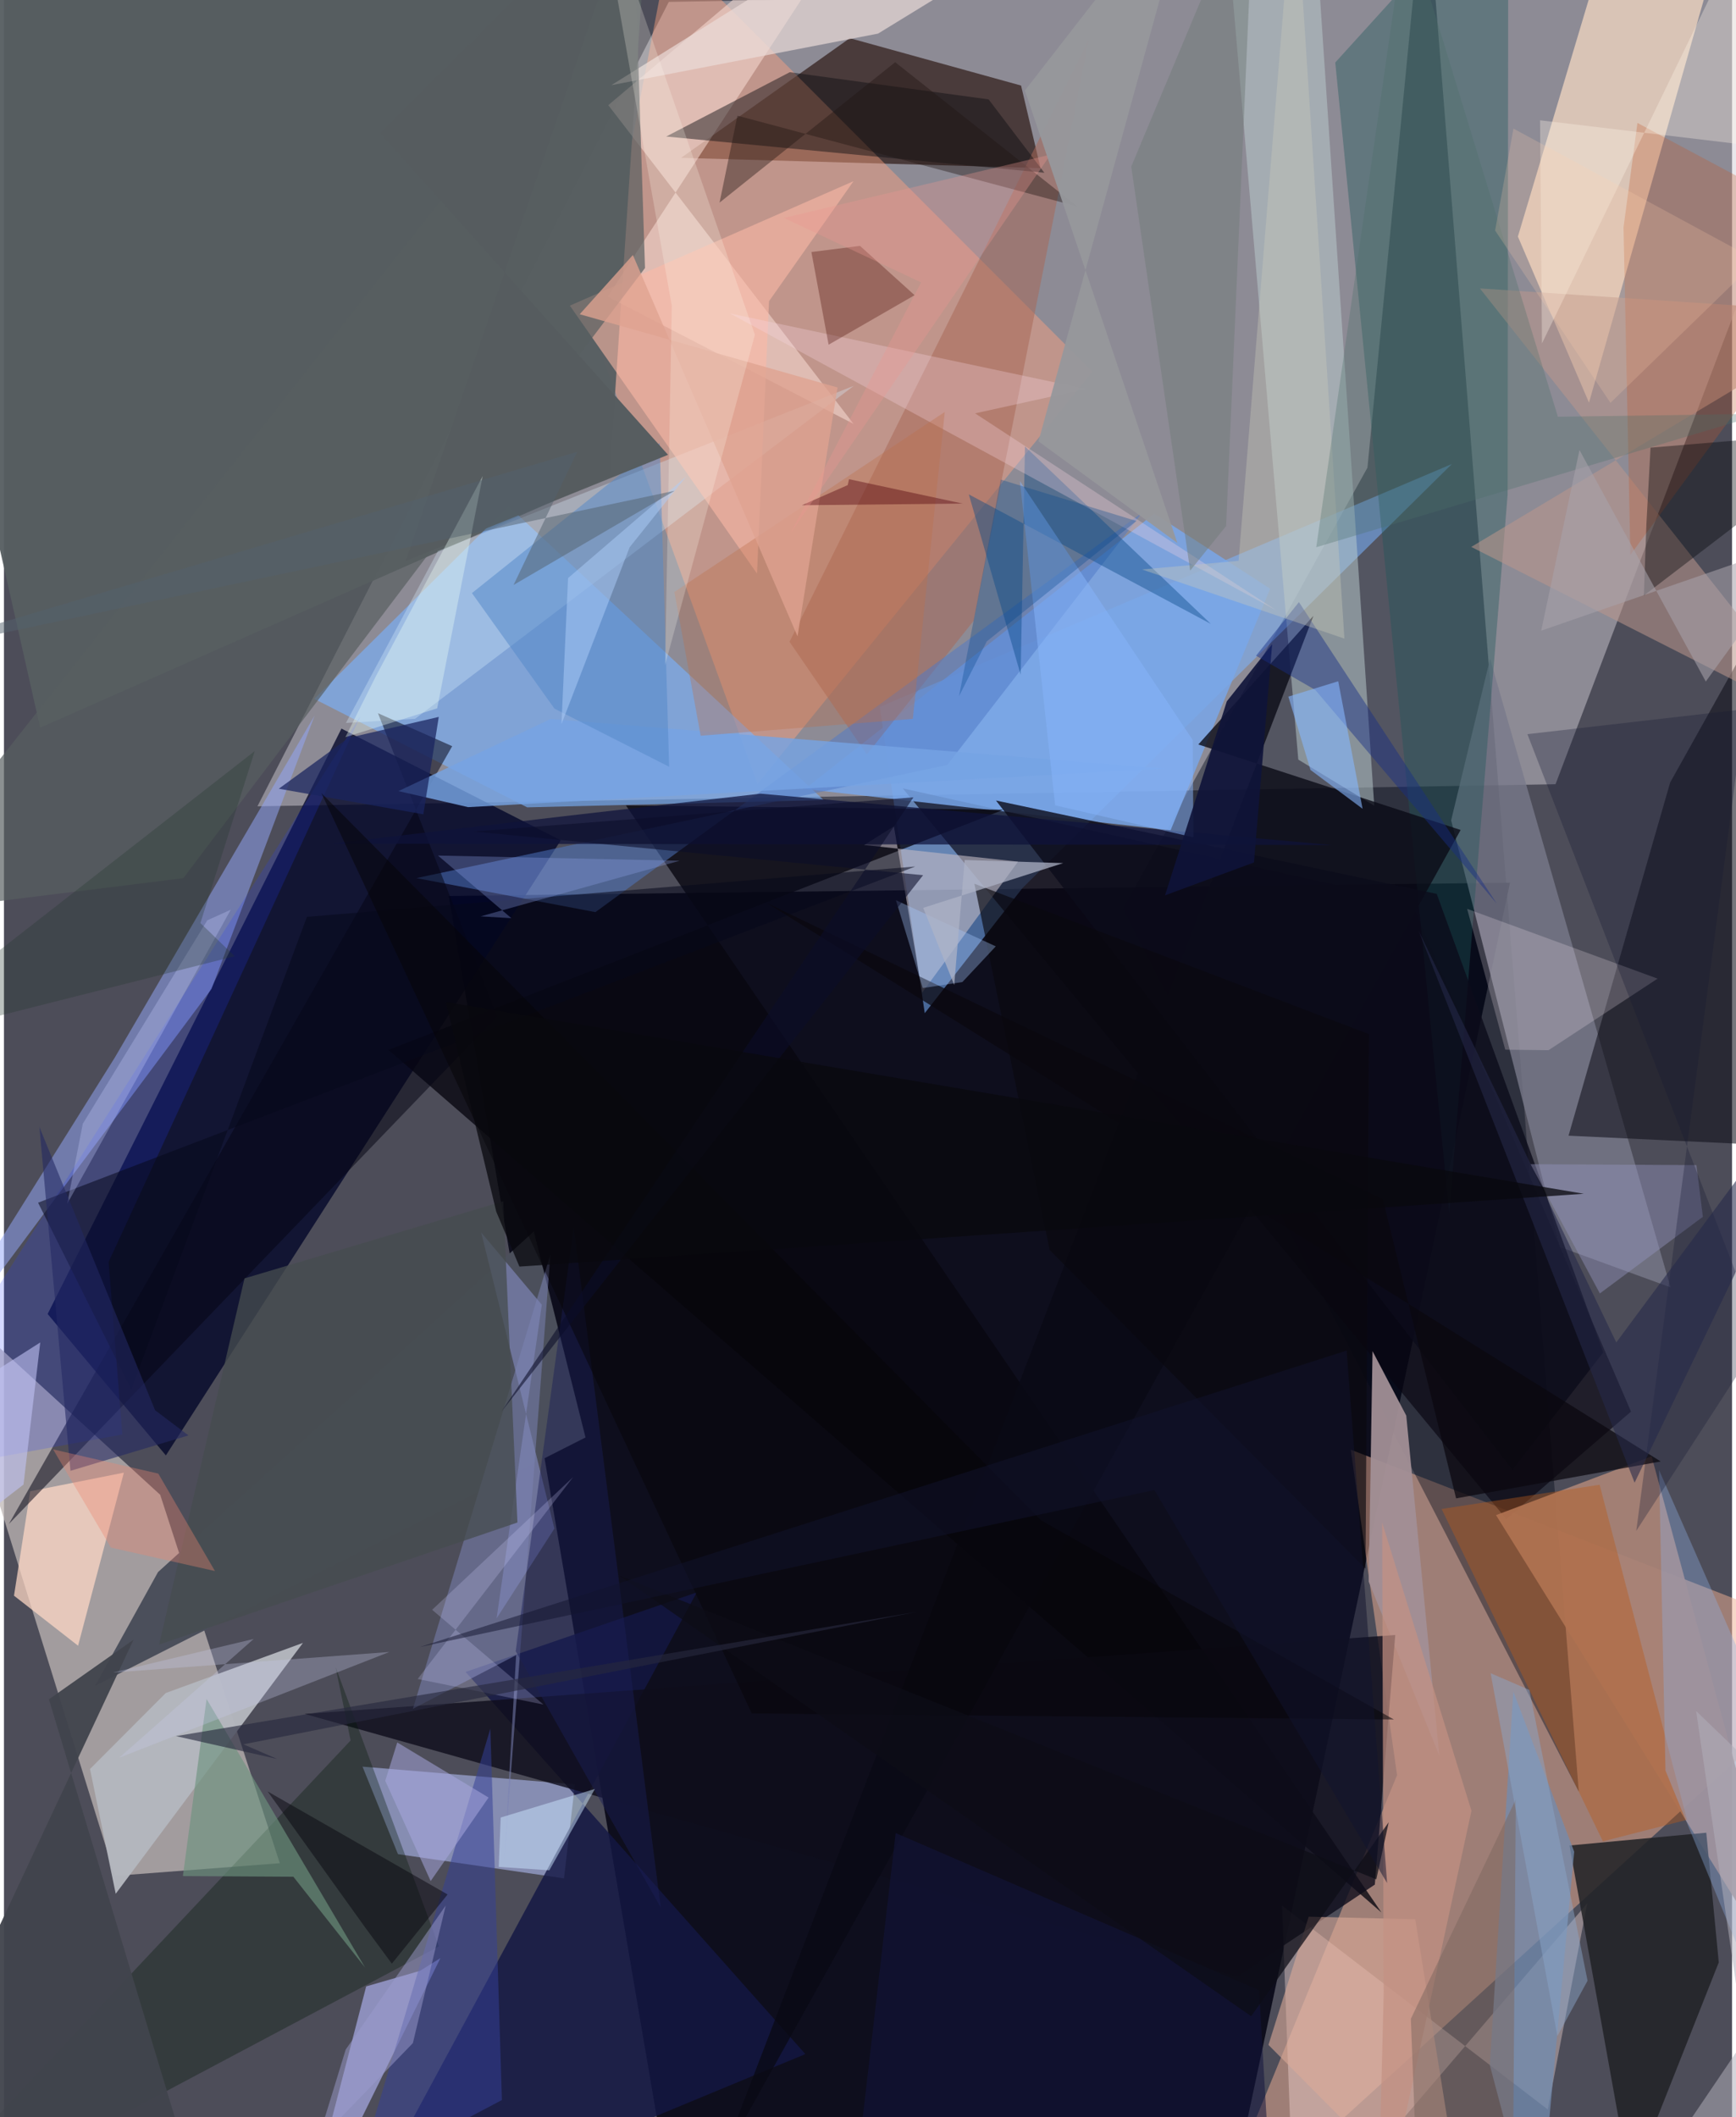 <svg xmlns="http://www.w3.org/2000/svg" width="228" height="278" viewBox="0 0 836 1024"><path fill="#4d4d59" d="M0 0h836v1024H0z"/><path fill="#d1cdd5" fill-opacity=".482" d="M122.626 389.981l627.976-10.674L898-9.378 321.628.917z"/><path fill="#020211" fill-opacity=".835" d="M728.592 426.918l-126.899 597.536-284.514 7.558-101.986-598.658z"/><path fill="#f0b094" fill-opacity=".502" d="M580.459 1086L898 796.842l-246.472-95.686 22.422 157.397z"/><path fill="#bfb7b6" fill-opacity=".749" d="M53.679 907.28l79.776-6.11-57.866-178.19L-35.1 621.697z"/><path fill="#000427" fill-opacity=".769" d="M163.274 352.396l106.102 54.037L78.333 703.93l-57.196-68.41z"/><path fill="#000918" fill-opacity=".408" d="M659.62 226.176L541.376 439.547 761.86 866.53 687.64-62z"/><path fill="#7ab3ff" fill-opacity=".541" d="M445.454 490.034l-21.762-148.147 276.807-117.482-207.785 205.132z"/><path fill="#321e1a" fill-opacity=".729" d="M409.206 18.462l-81.632 57.877 173.881 4.967-9.408-39.928z"/><path fill="#ffa37f" fill-opacity=".443" d="M321.834-25.376l204.712 205.16-162.01 199.38-78.776-216.928z"/><path fill="#565e61" fill-opacity=".953" d="M-62-.297l79.506 352.273 275.47-121.635L312.478-62z"/><path fill="#080511" fill-opacity=".655" d="M787.107 682.735L680.87 436.198l-246.067-54.9 291.999 353.419z"/><path fill="#78b3fe" fill-opacity=".616" d="M396.557 386.957L244.124 244.814l-93.996 93.216 103.004 52.457z"/><path fill="#fde0c7" fill-opacity=".675" d="M769.223-8.757L839.964-62l-73.169 256.74-34.395-80.324z"/><path fill="#b0bcf5" fill-opacity=".573" d="M276.219 863.056l-5.285 45.437-80.334-11.708-17.137-42.321z"/><path fill="#797a8a" fill-opacity=".788" d="M752.74 603.145L700.107 396.78l18.83-78.166 87.3 304.031z"/><path fill="#131744" fill-opacity=".816" d="M164.734 1086l170.395-315.801-111.805 38.445L387.705 993.49z"/><path fill="#fde0dc" fill-opacity=".376" d="M624.444 1086l141.49-165.394-19.074 99.692-128.57-98.676z"/><path fill="#79a7e9" fill-opacity=".839" d="M564.387 401.558l48.156-116.802-56.04-36.31-169.064 133.18z"/><path fill="#080710" fill-opacity=".788" d="M666.395 924.996L186.068 507.829l297.44-116.177-182.631-2.099z"/><path fill="#4b4f5b" d="M256.325 595.634l25.014 99.616L44.075 815.38l30.464-55.034z"/><path fill="#bbcdcf" fill-opacity=".51" d="M589.245-62l36.917 429.396 36.75 22.323L632.584-62z"/><path fill="#94a7f7" fill-opacity=".518" d="M-62 696.088L53.587 511.573l96.714-165.53-49.872 132.25z"/><path fill="#0f0f19" fill-opacity=".569" d="M865.9 271.355l32.1 284.61-141.102-6.672 49.169-170.846z"/><path fill="#a88376" fill-opacity=".925" d="M797.098 704.376l-75.286 28.427L857.34 950.656l-9.55-58.741z"/><path fill="#222326" fill-opacity=".867" d="M786.913 1056.923l42.667-107.796-6.046-62.71-66.173 6.19z"/><path fill="#faddd5" fill-opacity=".541" d="M426.021-62L292.075 143.492l118.93 61.535L292.36 50.863z"/><path fill="#b1b4f3" fill-opacity=".647" d="M201.317 953.211l-26.08 7.54L142.724 1086l68.421-138.933z"/><path fill="#a38f96" fill-opacity=".941" d="M660.222 764.975l34.189 84.222-16.018-164.524-16.314-31.169z"/><path fill="#0e0d1b" fill-opacity=".8" d="M663.191 911.514l9.881-120.721-527.562 38.18L596.57 955.99z"/><path fill="#1e565a" fill-opacity=".384" d="M699.222 586.95l28.22-347.859.31-301.091-83.7 92.227z"/><path fill="#b3b6bd" fill-opacity=".976" d="M78.268 818.856l-36.646 36.76 12.445 60.34L144.65 794.61z"/><path fill="#001605" fill-opacity=".329" d="M167.704 841.806l-7.34-35.737 50.045 135.334L-62 1086z"/><path fill="#7980b2" fill-opacity=".545" d="M197.846 826.495L264.364 606.7l-22.293 292.95 5.705-99.113z"/><path fill="#a86858" fill-opacity=".537" d="M380.045 310.41L525.001 18.587 469.155 300.23l-51.723 64.69z"/><path fill="#0a0915" fill-opacity=".78" d="M633.483 297.861l-55.67 62.217 126.883 41.35-358.598 645.592z"/><path fill="#101014" fill-opacity=".471" d="M320.385 66.031l182.924 17.523-26.964-35.482-96.198-13.148z"/><path fill="#c2bac4" fill-opacity=".596" d="M444.22 480.09l-13.692-80.42-14.387 9.026 74.436 8.053z"/><path fill="#5079c5" fill-opacity=".506" d="M199.52 424.712l256.844-54.732 94.396-122.131-264.63 193.314z"/><path fill="#bb978c" fill-opacity=".553" d="M898 151.722L709.845 264.53l172.159 87.408-167.987-212.435z"/><path fill="#ffd9c6" fill-opacity=".729" d="M35.855 795.983l22.166-83.721-45.327 9.025-7.838 50.494z"/><path fill="#daefff" fill-opacity=".322" d="M411.122 186.606l-201.164 79.902-44.527 83.16 33.458-2.012z"/><path fill="#fbb9a6" fill-opacity=".584" d="M410.986 87.64l-137.223 60.186 90.545 129.603 5.815-131.75z"/><path fill="#050513" fill-opacity=".525" d="M238.616 491.528L2.355 737.124l214.49-376.218-35.91-15.955z"/><path fill="#728cb0" fill-opacity=".745" d="M741.911 1086l-23.102-87.196 11.383-180.638 29.446 77.443z"/><path fill="#b95b1c" fill-opacity=".412" d="M814.214 880.167l-42.268-162.053-76.454 11.72 78.028 160.76z"/><path fill="#ebdbd8" fill-opacity=".694" d="M293.82 41.206l88.585-55.368L550.544-62 422.86 16.254z"/><path fill="#76a3e4" fill-opacity=".808" d="M264.448 347.758l-73.598 34.869 33.699 7.762 336.8-18.638z"/><path fill="#074887" fill-opacity=".412" d="M493.936 215.942L491.859 326.4l-25.084-87.293 117.074 62.653z"/><path fill="#dbaa97" fill-opacity=".588" d="M682.743 928.292L708.066 1086l-96.337-96.952 19.475-62.01z"/><path fill="#41444d" fill-opacity=".957" d="M-57.726 1050.1l155.735 24.924L21.753 821.89l40.94-28.818z"/><path fill="#8faee4" fill-opacity=".361" d="M898 1086V932.452L800.693 711.04l3.105 145.328z"/><path fill="#0c0c1b" fill-opacity=".804" d="M479.908 387.18l213.222 45.16 80.556 221.767-43.913 56.797z"/><path fill="#5588c9" fill-opacity=".514" d="M321.795 370.854l-4.578-156.593-90.825 72.592 39.936 55.89z"/><path fill="#0e133b" fill-opacity=".722" d="M642.502 408.716l-276.49-24.849-94.61 10.846-112.696 13.334z"/><path fill="#c1592a" fill-opacity=".286" d="M783.5 109.996l3.313 158.387L898 117.023 790.237 59.47z"/><path fill="#213bff" fill-opacity=".192" d="M57.264 693.814L-62 715.584l234.47-369.23L50.623 610.366z"/><path fill="#fdecf6" fill-opacity=".22" d="M747.225 507.94l-20.943-.239-18.441-68.117 92.143 33.748z"/><path fill="#354097" fill-opacity=".525" d="M205.592 1034.342L160.877 1086l74.43-249.95 5.592 179.663z"/><path fill="#575e60" fill-opacity=".69" d="M305.194-21.943l4.924 151.588L86.742 424.74-62 443.243z"/><path fill="#020406" fill-opacity=".373" d="M796.57 216.52l-1.986 36.72-1.256 34.81L898 208.036z"/><path fill="#9594be" fill-opacity=".431" d="M821.88 588.535l-3.105-25.007-80.301-.444 33.575 62.515z"/><path fill="#f8d6e6" fill-opacity=".294" d="M523.345 188.142l-53.552 11.78 145.725 95.273L351.233 151.59z"/><path fill="#490c04" fill-opacity=".329" d="M440.535 142.775l-41.584 23.949-8.331-44.835 23.52-2.957z"/><path fill="#14163d" fill-opacity=".541" d="M607.189 962.601L614.435 1086l-203.519-22.573 20.475-176.843z"/><path fill="#c39082" fill-opacity=".706" d="M667.478 964.315l-.752-227.892 43.209 139.39L664.391 1086z"/><path fill="#7b82b2" fill-opacity=".722" d="M266.289 739.323l-27.96 43.408L260.2 631.056l-29.312-34.916z"/><path fill="#86b4fb" fill-opacity=".506" d="M575.074 357.895L491.472 232.69l17.052 156.81 66.91 15.502z"/><path fill="#fff6e9" fill-opacity=".322" d="M854.774-62L744.05 166.096l-.93-107.91L898 76.684z"/><path fill="#161932" fill-opacity=".302" d="M789.666 740.427l60.416-93.241L737 355.086l105.1-12.084z"/><path fill="#0f1339" fill-opacity=".902" d="M591.586 339.209l21.926-27.609-8.779 105.535-43.047 15.92z"/><path fill="#07081b" fill-opacity=".541" d="M16.503 581.696l45.087 90.368 84.977-228.622 294.3-24.342z"/><path fill="#0a080f" fill-opacity=".725" d="M369.139 436.79l432.356 270.07-99.001 17.85-35.417-144.695z"/><path fill="#1a1f56" fill-opacity=".467" d="M247.583 798.62l70.185 124.018-1.986-15.053-40.138-314.196z"/><path fill="#565c5f" fill-opacity=".988" d="M194.322 271.367L308.57-62 181.934 64.36l139.333 155.619z"/><path fill="#172d84" fill-opacity=".447" d="M605.712 317.152l20.758-25.935 95.677 145.798-87.76-103.314z"/><path fill="#bc704a" fill-opacity=".345" d="M324.334 286.316l130.807-87.074-15.46 148.45-102.633 8.163z"/><path fill="#19245f" fill-opacity=".729" d="M166.693 356.89l-33.727 24.587 69.933 12.381 7.452-47.115z"/><path fill="#6d927f" fill-opacity=".635" d="M98.019 821.731l76.655 129.87-34.67-43.89-53.435-.31z"/><path fill="#cde6ff" fill-opacity=".49" d="M240.305 879.073l-.955 23.883 24.5 1.631 22.02-39.328z"/><path fill="#0a090f" fill-opacity=".655" d="M505.894 604.591l-36.435-177.175 190.888 72.773-1.666 258.52z"/><path fill="#edfff8" fill-opacity=".361" d="M165.167 356.556l14.793-29.559 51.637-96.734-22.024 112.332z"/><path fill="#cacab9" fill-opacity=".373" d="M550.578 275.43l97.895 33.445L624.32-62l-27.036 333.263z"/><path fill="#a7c9ff" fill-opacity=".349" d="M431.512 435.403l12.974 42.488 19.174-2.91 16.162-17.254z"/><path fill="#464c4f" fill-opacity=".761" d="M241.54 581.007l6.867 155.377-173.364 59.037 41.325-177.1z"/><path fill="#717b79" fill-opacity=".494" d="M545.34 80.586L605.036-62l-13.777 316.41-17.399 21.585z"/><path fill="#4d6e69" fill-opacity=".31" d="M850.932 200.13l-99.18 1.435-73.33-240.06-43.565 303.165z"/><path fill="#dfa290" fill-opacity=".776" d="M304.251 123.35l79.661 184.411 19.347-120.346-124.718-35.432z"/><path fill="#85b6ff" fill-opacity=".592" d="M632.067 372.395l-10.707-35.468 24.119-7.423 11.79 61.678z"/><path fill="#fffcf0" fill-opacity=".231" d="M363.277 161.937L286.432-59.131l36.643 207.046-3.243 173.767z"/><path fill="#b1b0bb" fill-opacity=".525" d="M856.398 1086l-42.125-58.385L898 903.986l-79.371-76.416z"/><path fill="#aeb3c6" fill-opacity=".737" d="M464.775 415.95l47.627 1.513-67.698 21.637 15.006 37.315z"/><path fill="#c1c2f5" fill-opacity=".592" d="M9.458 718.033L-62 773.19l47.237-103.337 32.322-20.557z"/><path fill="#a9a9e0" fill-opacity=".529" d="M190.275 842.764l44.176 26.647-28.021 40.394-21.968-48.5z"/><path fill="#060508" fill-opacity=".533" d="M153.579 383.607L501.706 735.3l170.675 96.35-310.607-2.942z"/><path fill="#7c665e" fill-opacity=".502" d="M729.995 1052.525l-46.789-8.549-2.59-67.562 50.79-106.166z"/><path fill="#c7c8ea" fill-opacity=".31" d="M55.785 850.132l65.045-57.436-68.071 16.243 133.685-9.935z"/><path fill="#02458d" fill-opacity=".31" d="M462.04 336.695l13.404-26.47 72.415-58.236-65.612-20.025z"/><path fill="#a8a2ac" fill-opacity=".561" d="M873.724 260.04l-50.428 69.59-61.102-111.974-18.516 87.373z"/><path fill="#cfd2ff" fill-opacity=".231" d="M200.135 812.065l75.193-97.62-68.175 64.157 53.833 45.833z"/><path fill="#53040e" fill-opacity=".416" d="M463.719 243.557l-77.709.813 22.184-9.747.636-2.856z"/><path fill="#211413" fill-opacity=".404" d="M431.14 30.078l88.147 69.796-164.45-43.92-8.645 42.033z"/><path fill="#92a5ec" fill-opacity=".306" d="M326.91 416.31l-96.313 26.897 14.875.882-35.51-30.289z"/><path fill="#c0caf9" fill-opacity=".314" d="M109.714 440.004l-11.33 5.117-60.247 98.41-7.546 38.71z"/><path fill="#07060d" fill-opacity=".482" d="M187.654 949.74l-12.917-17.507-47.162-65.76 87.047 49.812z"/><path fill="#0c0d28" fill-opacity=".573" d="M227.006 402.171l212.984-16.525-199.183 296.923L444.655 423.3z"/><path fill="#232862" fill-opacity=".58" d="M32.181 711.377l57.078-17.12-16.15-12.178-55.952-136.964z"/><path fill="#262849" fill-opacity=".576" d="M684.368 450.137l104.487 266.98L898 490.007 779.989 649.306z"/><path fill="#9c9cce" fill-opacity=".486" d="M213.7 921.64l-48.377 69.665-13.662 44.54 46.165-47.662z"/><path fill="#ec876f" fill-opacity=".361" d="M23.788 701.026l50.884 11.707 27.4 47.126-50.36-11.356z"/><path fill="#adcef9" fill-opacity=".498" d="M330.039 230.5L272.9 279.588l-3.194 70.664 32.981-85.563z"/><path fill="#ffd2b1" fill-opacity=".208" d="M848.062 125.984L730.255 62.198l-8.876 49.292 55.795 83.348z"/><path fill="#8ba6cb" fill-opacity=".471" d="M766.098 958l-14.594 26.803-32.3-175.538 18.75 8.103z"/><path fill="#eb9790" fill-opacity=".333" d="M377.279 105.4l66.399 31.17-63.068 121.218 125.665-183z"/><path fill="#0d0d17" fill-opacity=".733" d="M663.91 908.97l5.99-27.618-66.542 93.833-305.585-213.097z"/><path fill="#27293d" fill-opacity=".624" d="M115.852 843.66l16.273 7.077-48.877-11.032 358.355-60.1z"/><path fill="#25392f" fill-opacity=".306" d="M95.038 446.449l26.296-83.197L-62 506.349l173.638-43.853z"/><path fill="#53616d" fill-opacity=".498" d="M-62 319.174l386.514-81.829-77.981 45.581 30.844-64.43z"/><path fill="#96979c" fill-opacity=".957" d="M567.662 262.624l-67.194-49.163L576.1-62 493.918 43.776z"/><path fill="#12132d" fill-opacity=".494" d="M649.553 653.22l19.575 257.55-112.59-190.1-355.354 75.931z"/><path fill="#09090e" fill-opacity=".749" d="M238.165 586.067l-24.37-101.447 550.467 92.764-514.899 35.217z"/></svg>